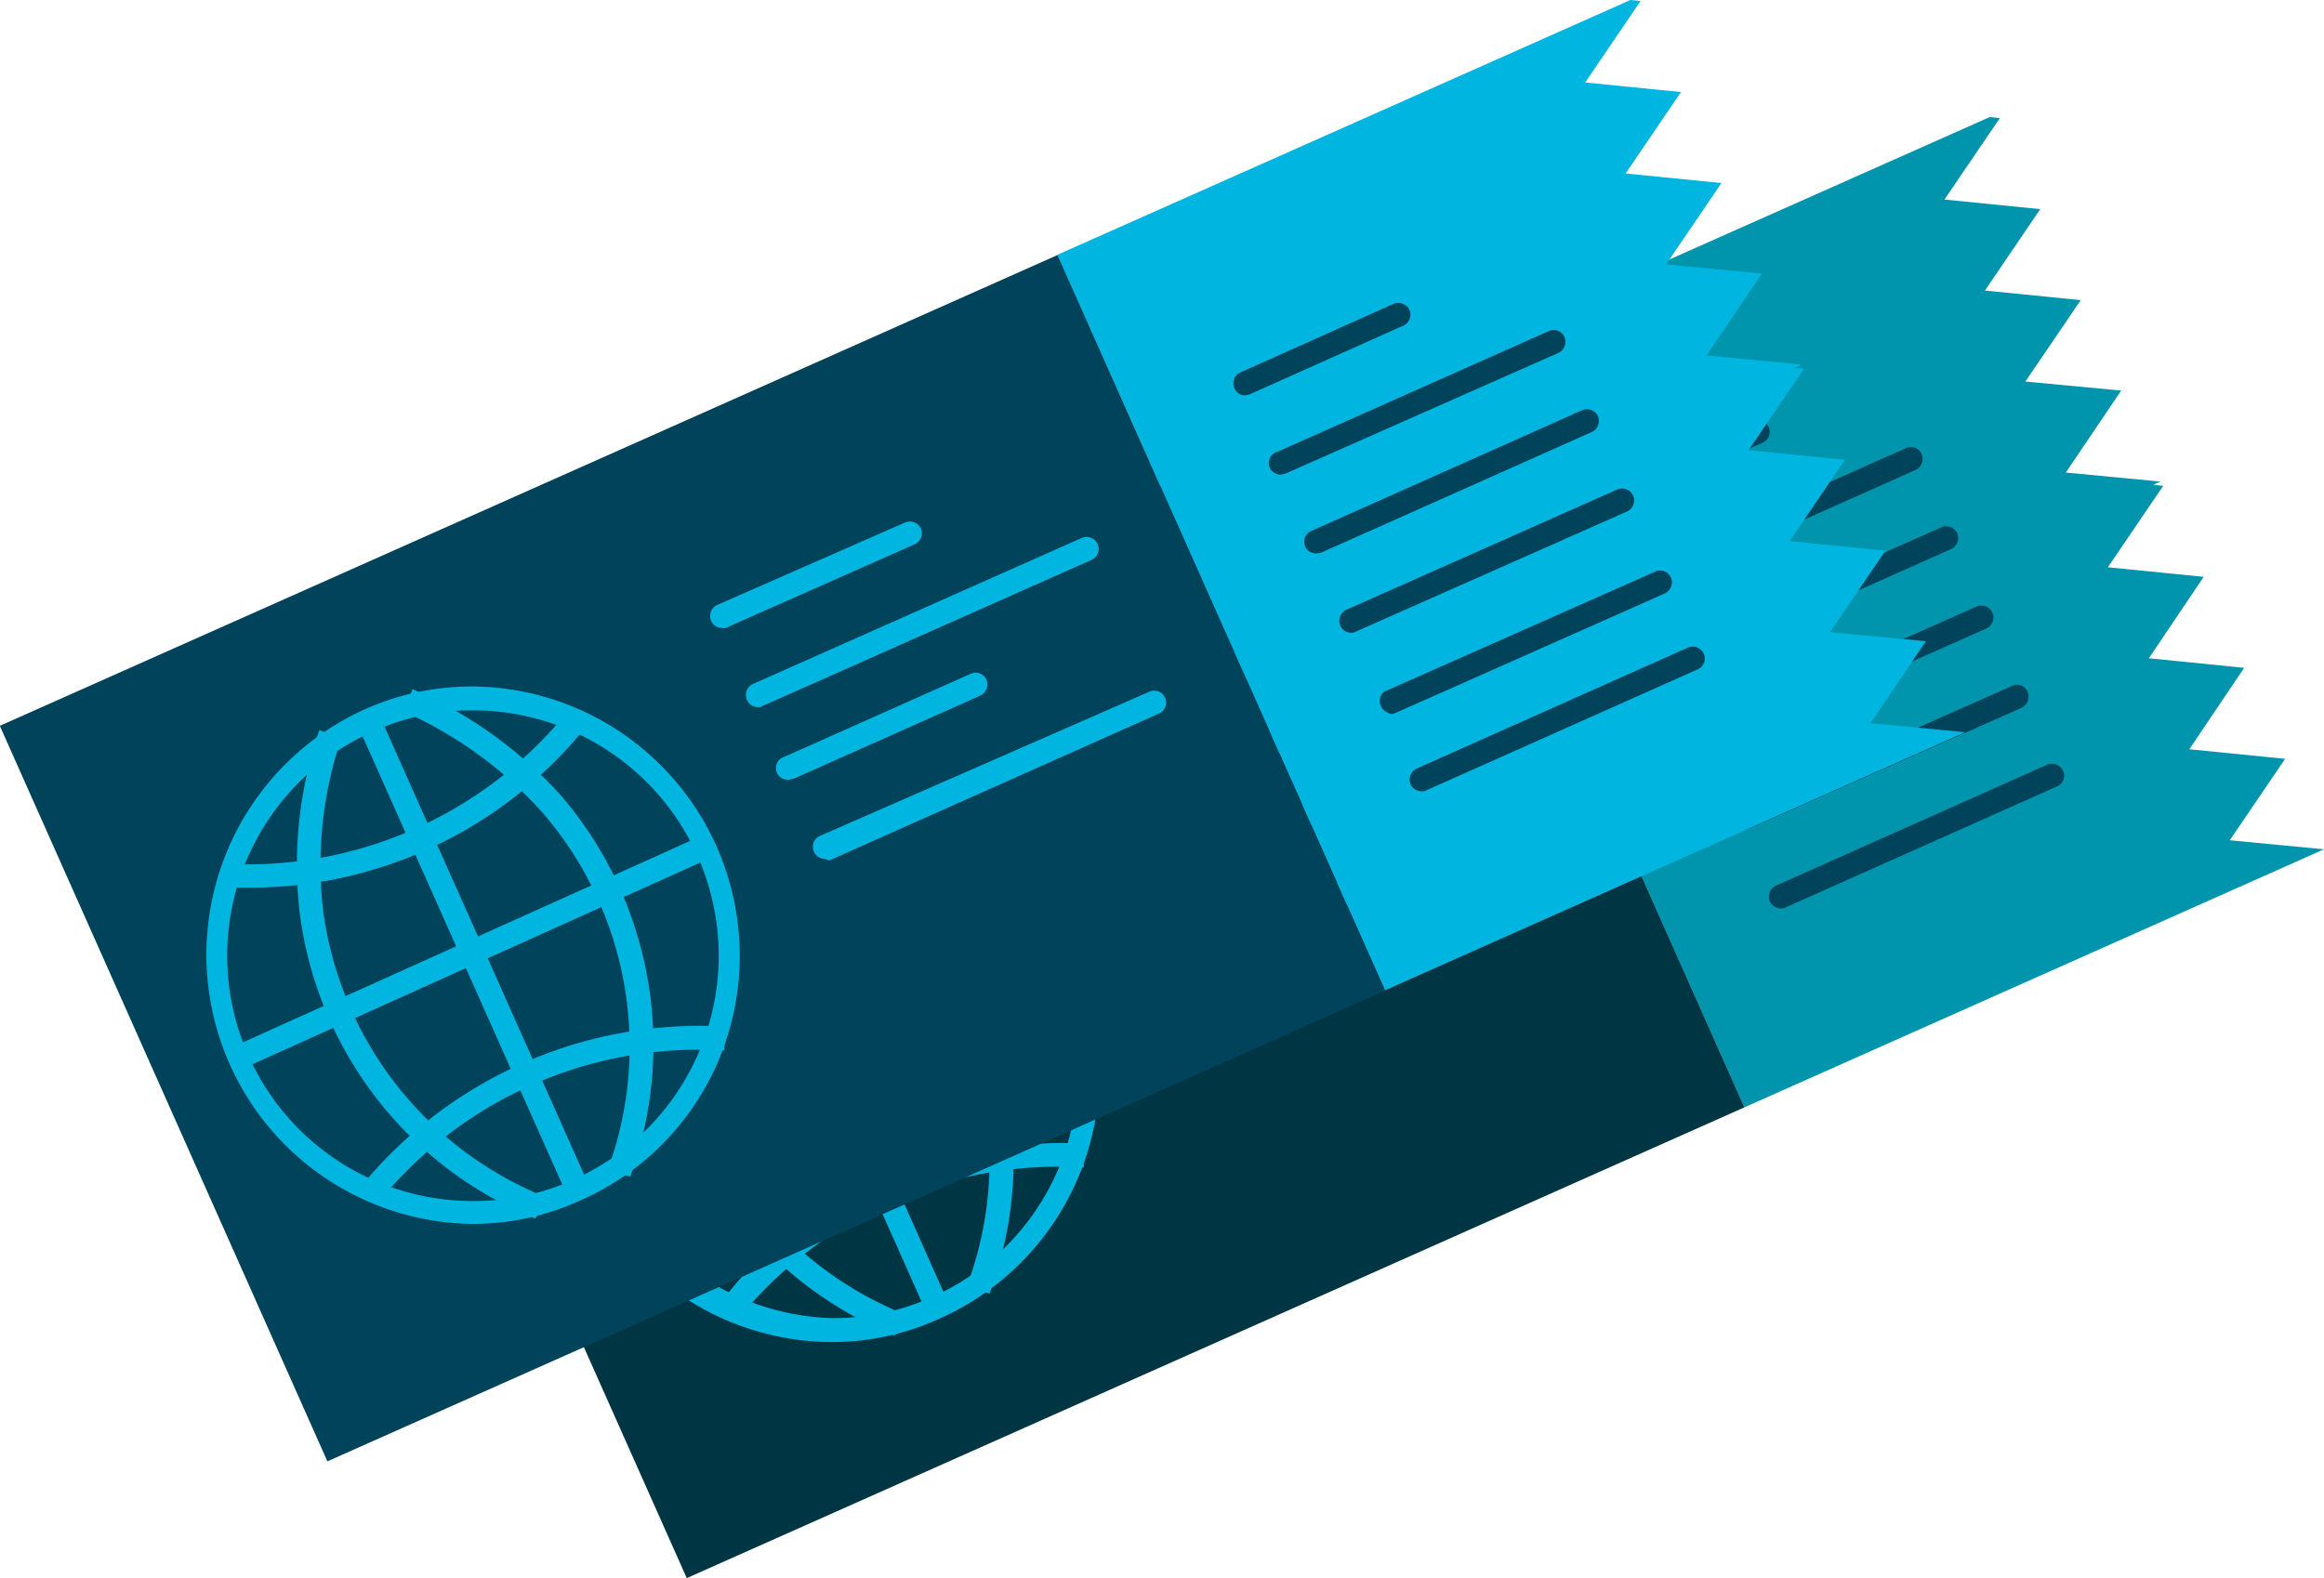 <svg xmlns="http://www.w3.org/2000/svg" viewBox="0 0 43.66 29.66"><defs><style>.cls-1{fill:#0095ad;}.cls-2{fill:#003644;}.cls-3{fill:#01435a;}.cls-4{fill:#00b6e0;}</style></defs><g id="Layer_2" data-name="Layer 2"><g id="Layer_3" data-name="Layer 3"><polygon class="cls-1" points="41.89 15.79 42.93 14.26 41.13 14.08 42.16 12.55 40.37 12.37 41.4 10.84 39.6 10.66 40.64 9.13 40.45 9.11 40.59 9.05 38.81 8.88 39.85 7.34 38.05 7.17 39.09 5.64 37.29 5.46 38.33 3.93 36.53 3.75 37.57 2.22 37.38 2.2 26.61 6.99 29.69 13.9 32.77 20.81 43.66 15.96 41.89 15.79"/><rect class="cls-2" x="8.89" y="10.76" width="21.75" height="15.13" transform="translate(-5.75 9.62) rotate(-24)"/><path class="cls-3" d="M30.14,9.63a.21.21,0,0,1-.2-.14.22.22,0,0,1,.11-.29l2.88-1.29a.23.23,0,0,1,.3.12.22.22,0,0,1-.12.29L30.23,9.61Z"/><path class="cls-3" d="M30.8,11.12a.22.22,0,0,1-.2-.14.22.22,0,0,1,.11-.29l5.1-2.27a.22.22,0,0,1,.29.11.23.23,0,0,1-.11.3L30.9,11.1Z"/><path class="cls-3" d="M31.47,12.6a.22.22,0,0,1-.21-.13.23.23,0,0,1,.12-.3l5.09-2.26a.23.23,0,0,1,.3.11.23.23,0,0,1-.12.3l-5.09,2.27Z"/><path class="cls-3" d="M32.13,14.09a.22.22,0,0,1-.2-.13.23.23,0,0,1,.11-.3l5.09-2.26a.23.23,0,0,1,.3.11.23.23,0,0,1-.11.3l-5.1,2.26A.15.15,0,0,1,32.13,14.09Z"/><path class="cls-3" d="M32.79,15.58a.23.23,0,0,1-.09-.43l5.1-2.26a.21.21,0,0,1,.29.11.23.23,0,0,1-.11.3l-5.09,2.26A.18.18,0,0,1,32.79,15.58Z"/><path class="cls-3" d="M33.46,17.07a.23.23,0,0,1-.21-.13.23.23,0,0,1,.12-.3l5.09-2.27a.23.23,0,0,1,.3.12.22.22,0,0,1-.12.29l-5.09,2.27A.15.15,0,0,1,33.46,17.07Z"/><path class="cls-4" d="M20.31,14a.22.22,0,0,1-.2-.13.23.23,0,0,1,.11-.3L23.72,12a.23.23,0,0,1,.3.11.23.23,0,0,1-.12.3L20.4,14A.15.15,0,0,1,20.31,14Z"/><path class="cls-4" d="M21,15.49a.23.23,0,0,1-.1-.43l6.19-2.75a.23.23,0,0,1,.3.11.23.23,0,0,1-.11.3l-6.19,2.75A.15.15,0,0,1,21,15.49Z"/><path class="cls-4" d="M21.58,16.85a.23.23,0,0,1-.21-.13.22.22,0,0,1,.12-.3L25,14.86a.22.22,0,0,1,.29.11.23.23,0,0,1-.11.3l-3.5,1.56Z"/><path class="cls-4" d="M22.24,18.34a.21.21,0,0,1-.2-.14.22.22,0,0,1,.11-.29l6.19-2.76a.23.23,0,0,1,.3.12.22.22,0,0,1-.12.29l-6.19,2.76Z"/><path class="cls-4" d="M15.64,15.55a4.61,4.61,0,0,1,1.88,8.82,4.47,4.47,0,0,1-1.87.4A4.61,4.61,0,0,1,13.77,16a4.44,4.44,0,0,1,1.87-.4Zm0-.45v0a4.92,4.92,0,0,0-2.06.44,5.06,5.06,0,0,0,2.07,9.68,4.85,4.85,0,0,0,2-.44,5.06,5.06,0,0,0,2.57-6.68,5.08,5.08,0,0,0-4.63-3Z"/><rect class="cls-4" x="15.42" y="15.26" width="0.45" height="9.8" transform="translate(-6.85 8.11) rotate(-24.01)"/><rect class="cls-4" x="10.74" y="19.94" width="9.8" height="0.45" transform="matrix(0.91, -0.41, 0.41, 0.91, -6.85, 8.1)"/><path class="cls-4" d="M16.81,25.1a7.17,7.17,0,0,1-4.43-5.75,8.05,8.05,0,0,1,.35-3.43l.42.16L12.94,16l.21.08a7.72,7.72,0,0,0-.33,3.23A6.75,6.75,0,0,0,17,24.7Z"/><path class="cls-4" d="M18.59,24.31l-.43-.13A6.74,6.74,0,0,0,17,17.46a7.64,7.64,0,0,0-2.62-1.91l.16-.42a8,8,0,0,1,2.79,2A7.21,7.21,0,0,1,18.59,24.31Z"/><path class="cls-4" d="M11.33,18.88H11l0-.45a7.7,7.7,0,0,0,6.47-2.88l.37.27A8.1,8.1,0,0,1,11.33,18.88Z"/><path class="cls-4" d="M13.84,24.82l-.36-.26c2.5-3.43,6.83-3.07,6.88-3.07l0,.45A7.75,7.75,0,0,0,13.84,24.82Z"/><polygon class="cls-4" points="35.14 13.59 36.18 12.05 34.38 11.88 35.42 10.35 33.62 10.17 34.66 8.64 32.85 8.46 33.89 6.93 33.71 6.91 33.84 6.85 32.06 6.68 33.1 5.14 31.3 4.97 32.34 3.44 30.54 3.26 31.58 1.73 29.78 1.55 30.82 0.02 30.63 0 19.86 4.79 22.94 11.7 26.02 18.61 36.92 13.76 35.14 13.59"/><rect class="cls-3" x="2.14" y="8.56" width="21.75" height="15.13" transform="translate(-5.44 6.69) rotate(-24)"/><path class="cls-3" d="M23.39,7.43a.21.21,0,0,1-.2-.14A.22.22,0,0,1,23.3,7l2.88-1.29a.23.23,0,0,1,.3.12.22.22,0,0,1-.12.29L23.48,7.41Z"/><path class="cls-3" d="M24.06,8.92a.23.23,0,0,1-.21-.14A.22.22,0,0,1,24,8.49l5.1-2.27a.22.22,0,0,1,.29.11.23.23,0,0,1-.11.3L24.15,8.9Z"/><path class="cls-3" d="M24.72,10.4a.22.22,0,0,1-.09-.42l5.09-2.27a.23.23,0,0,1,.3.11.23.23,0,0,1-.12.3l-5.09,2.27Z"/><path class="cls-3" d="M25.38,11.89a.22.22,0,0,1-.2-.13.23.23,0,0,1,.11-.3L30.38,9.2a.23.23,0,0,1,.3.11.23.23,0,0,1-.11.3l-5.1,2.26A.15.15,0,0,1,25.38,11.89Z"/><path class="cls-3" d="M26.05,13.38A.23.23,0,0,1,26,13l5.1-2.26a.22.22,0,0,1,.29.11.23.23,0,0,1-.11.3l-5.09,2.26A.15.15,0,0,1,26.05,13.38Z"/><path class="cls-3" d="M26.71,14.87a.23.23,0,0,1-.21-.13.23.23,0,0,1,.12-.3l5.09-2.27a.23.23,0,0,1,.3.12.22.22,0,0,1-.12.29L26.8,14.85A.15.15,0,0,1,26.71,14.87Z"/><path class="cls-4" d="M13.56,11.8a.22.22,0,0,1-.2-.13.23.23,0,0,1,.11-.3L17,9.82a.23.23,0,0,1,.3.11.23.23,0,0,1-.12.3l-3.5,1.55A.15.15,0,0,1,13.56,11.8Z"/><path class="cls-4" d="M14.23,13.29a.23.23,0,0,1-.1-.43l6.19-2.75a.23.23,0,0,1,.3.11.23.23,0,0,1-.11.3l-6.19,2.75A.15.15,0,0,1,14.23,13.29Z"/><path class="cls-4" d="M14.83,14.65a.22.22,0,0,1-.09-.43l3.5-1.56a.22.22,0,0,1,.29.11.23.23,0,0,1-.11.3l-3.5,1.56Z"/><path class="cls-4" d="M15.49,16.14a.22.22,0,0,1-.2-.14.22.22,0,0,1,.11-.29L21.59,13a.22.22,0,0,1,.3.12.22.22,0,0,1-.12.29l-6.19,2.76Z"/><path class="cls-4" d="M8.89,13.35a4.61,4.61,0,0,1,1.88,8.82,4.47,4.47,0,0,1-1.87.4A4.61,4.61,0,0,1,7,13.75a4.44,4.44,0,0,1,1.87-.4Zm0-.45v0a4.92,4.92,0,0,0-2.06.44A5.06,5.06,0,0,0,8.9,23a4.85,4.85,0,0,0,2-.44,5,5,0,0,0,2.67-2.81A5.06,5.06,0,0,0,8.89,12.9Z"/><rect class="cls-4" x="8.67" y="13.06" width="0.45" height="9.8" transform="translate(-6.54 5.17) rotate(-24.01)"/><rect class="cls-4" x="3.99" y="17.74" width="9.8" height="0.45" transform="matrix(0.91, -0.41, 0.41, 0.91, -6.54, 5.17)"/><path class="cls-4" d="M10.06,22.9a7.17,7.17,0,0,1-4.43-5.75A7.79,7.79,0,0,1,6,13.72l.42.16L6.2,13.8l.21.08a7.44,7.44,0,0,0-.34,3.23,6.77,6.77,0,0,0,4.19,5.39Z"/><path class="cls-4" d="M11.84,22.11,11.41,22a6.72,6.72,0,0,0-1.21-6.72,7.64,7.64,0,0,0-2.62-1.91l.17-.42a8.17,8.17,0,0,1,2.79,2A7.21,7.21,0,0,1,11.84,22.11Z"/><path class="cls-4" d="M4.58,16.68H4.2l0-.45a7.73,7.73,0,0,0,6.48-2.88l.36.27A8.1,8.1,0,0,1,4.58,16.68Z"/><path class="cls-4" d="M7.09,22.62l-.36-.26a8.23,8.23,0,0,1,6.88-3.07l0,.45A7.75,7.75,0,0,0,7.09,22.62Z"/></g></g></svg>